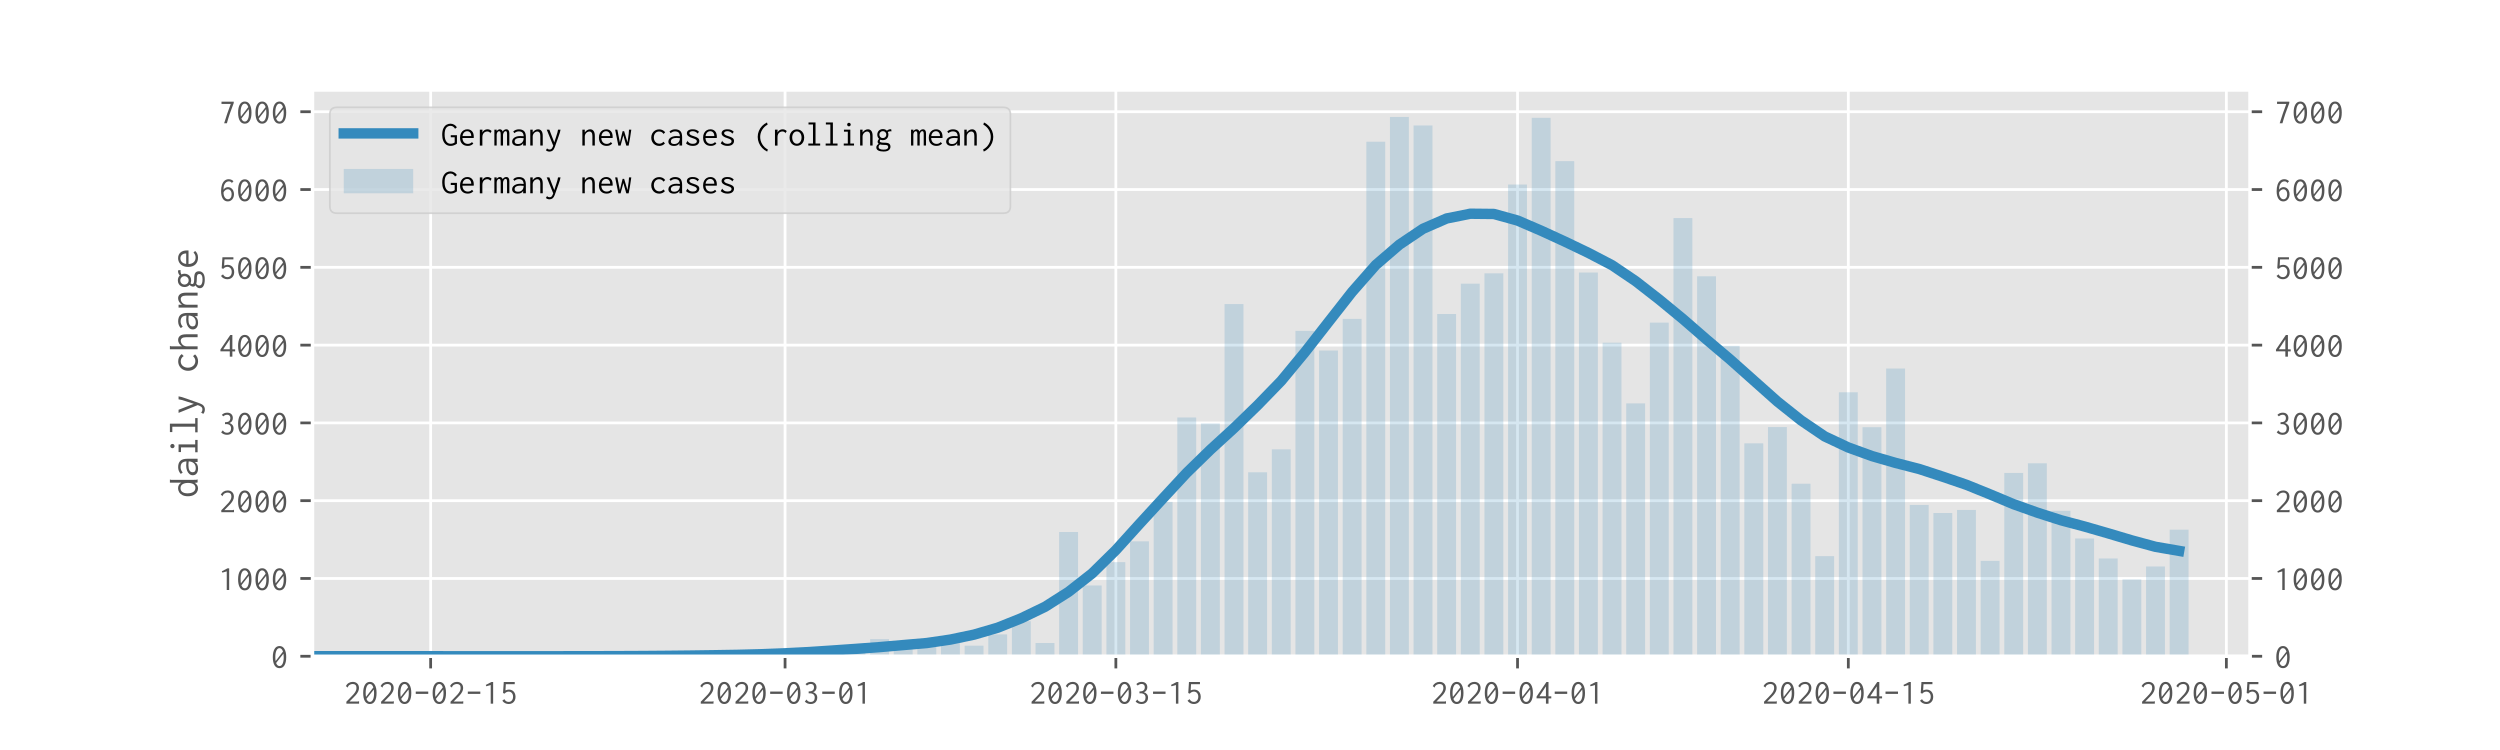 <?xml version="1.0" encoding="utf-8" standalone="no"?>
<!DOCTYPE svg PUBLIC "-//W3C//DTD SVG 1.1//EN"
  "http://www.w3.org/Graphics/SVG/1.1/DTD/svg11.dtd">
<!-- Created with matplotlib (https://matplotlib.org/) -->
<svg height="216pt" version="1.1" viewBox="0 0 720 216" width="720pt" xmlns="http://www.w3.org/2000/svg" xmlns:xlink="http://www.w3.org/1999/xlink">
 <defs>
  <style type="text/css">
*{stroke-linecap:butt;stroke-linejoin:round;}
  </style>
 </defs>
 <g id="figure_1">
  <g id="patch_1">
   <path d="M 0 216 
L 720 216 
L 720 0 
L 0 0 
z
" style="fill:#ffffff;"/>
  </g>
  <g id="axes_1">
   <g id="patch_2">
    <path d="M 90 189 
L 648 189 
L 648 25.92 
L 90 25.92 
z
" style="fill:#e5e5e5;"/>
   </g>
   <g id="matplotlib.axis_1">
    <g id="xtick_1">
     <g id="line2d_1">
      <path clip-path="url(#pfcb73220b8)" d="M 124.024 189 
L 124.024 25.92 
" style="fill:none;stroke:#ffffff;stroke-linecap:square;stroke-width:0.8;"/>
     </g>
     <g id="line2d_2">
      <defs>
       <path d="M 0 0 
L 0 3.5 
" id="m7f4a4b011f" style="stroke:#555555;stroke-width:0.8;"/>
      </defs>
      <g>
       <use style="fill:#555555;stroke:#555555;stroke-width:0.8;" x="124.024" xlink:href="#m7f4a4b011f" y="189"/>
      </g>
     </g>
     <g id="text_1">
      <!-- 2020-02-15 -->
      <defs>
       <path d="M 7.297 5.594 
L 15.406 13.797 
Q 23.5 21.906 27.547 26.5 
Q 31.594 31.094 34 35.641 
Q 36.406 40.203 36.406 45.094 
Q 36.406 51.203 33.5 53.891 
Q 30.594 56.594 25.797 56.594 
Q 21.5 56.594 17.844 54.688 
Q 14.203 52.797 13 50.5 
Q 12.406 49.406 11.797 48.25 
Q 11.203 47.094 11.203 46.906 
Q 11.203 46.797 11.297 46.797 
Q 11.406 46.797 11.703 46.938 
Q 12 47.094 12.094 46.703 
L 11.797 46.094 
L 10.906 46.594 
L 5.797 50.594 
Q 8.797 56.406 14 59.547 
Q 19.203 62.703 25.703 62.703 
Q 33.703 62.703 38.641 57.891 
Q 43.594 53.094 43.594 44.906 
Q 43.594 39.5 41 34.391 
Q 38.406 29.297 34.344 24.688 
Q 30.297 20.094 23.094 13 
L 16.297 6.094 
L 39.5 6.094 
Q 41.094 6.094 41.844 6.297 
Q 42.594 6.5 43.203 7.094 
L 43.906 7.094 
L 43.906 0 
L 7.297 0 
z
" id="Inconsolata-Regular-50"/>
       <path d="M 25 62.703 
Q 34.203 62.703 39.25 54.203 
Q 44.297 45.703 44.297 30.797 
Q 44.297 15.5 39.297 7.203 
Q 34.297 -1.094 25 -1.094 
Q 15.703 -1.094 10.703 7.203 
Q 5.703 15.5 5.703 30.797 
Q 5.703 45.703 10.75 54.203 
Q 15.797 62.703 25 62.703 
z
M 25 56.594 
Q 19.297 56.594 16.094 49.641 
Q 12.906 42.703 12.906 30.797 
Q 12.906 24.297 13.797 19.297 
L 35 46.703 
Q 33.5 51.5 30.953 54.047 
Q 28.406 56.594 25 56.594 
z
M 25 5 
Q 30.703 5 33.891 11.703 
Q 37.094 18.406 37.094 30.797 
Q 37.094 36.594 36.406 40.797 
L 15.203 13.797 
Q 18.406 5 25 5 
z
" id="Inconsolata-Regular-48"/>
       <path d="M 7.094 28.094 
L 7.094 34.797 
L 43.094 34.797 
L 43.094 28.094 
z
" id="Inconsolata-Regular-45"/>
       <path d="M 23 0 
L 23 53.703 
L 10.406 50 
L 8.797 53.906 
L 25.094 62.406 
L 30 62.406 
L 30 0 
z
" id="Inconsolata-Regular-49"/>
       <path d="M 25.703 40.5 
Q 31.094 40.5 35.344 37.953 
Q 39.594 35.406 42.047 30.656 
Q 44.5 25.906 44.5 19.594 
Q 44.5 13.297 41.953 8.594 
Q 39.406 3.906 34.953 1.406 
Q 30.5 -1.094 24.906 -1.094 
Q 19.203 -1.094 14.344 1.406 
Q 9.5 3.906 6.406 8.5 
L 12 12.703 
L 12.094 12.797 
Q 12.203 12.797 12.203 12.75 
Q 12.203 12.703 12.203 12.703 
Q 14.797 8.703 17.688 6.844 
Q 20.594 5 25.297 5 
Q 28.5 5 31.297 6.844 
Q 34.094 8.703 35.75 12.047 
Q 37.406 15.406 37.406 19.906 
Q 37.406 26.703 33.75 30.703 
Q 30.094 34.703 24.594 34.703 
Q 21.406 34.703 18.297 33.141 
Q 15.203 31.594 12.906 28.797 
L 8.5 30.594 
L 10.594 62.297 
L 42.203 62.297 
L 42.203 56 
L 16.5 56 
L 15.5 38.094 
Q 20.406 40.5 25.703 40.5 
z
M 12.094 12.797 
Q 11.594 13.594 12.297 12.906 
L 12.094 12.797 
z
M 13.203 12.797 
Q 13.203 12.203 12.297 12.906 
L 12.797 13.297 
L 13.203 12.797 
z
" id="Inconsolata-Regular-53"/>
      </defs>
      <g style="fill:#555555;" transform="translate(99.024 202.65)scale(0.1 -0.1)">
       <use xlink:href="#Inconsolata-Regular-50"/>
       <use x="50" xlink:href="#Inconsolata-Regular-48"/>
       <use x="100" xlink:href="#Inconsolata-Regular-50"/>
       <use x="150" xlink:href="#Inconsolata-Regular-48"/>
       <use x="200" xlink:href="#Inconsolata-Regular-45"/>
       <use x="250" xlink:href="#Inconsolata-Regular-48"/>
       <use x="300" xlink:href="#Inconsolata-Regular-50"/>
       <use x="350" xlink:href="#Inconsolata-Regular-45"/>
       <use x="400" xlink:href="#Inconsolata-Regular-49"/>
       <use x="450" xlink:href="#Inconsolata-Regular-53"/>
      </g>
     </g>
    </g>
    <g id="xtick_2">
     <g id="line2d_3">
      <path clip-path="url(#pfcb73220b8)" d="M 226.098 189 
L 226.098 25.92 
" style="fill:none;stroke:#ffffff;stroke-linecap:square;stroke-width:0.8;"/>
     </g>
     <g id="line2d_4">
      <g>
       <use style="fill:#555555;stroke:#555555;stroke-width:0.8;" x="226.098" xlink:href="#m7f4a4b011f" y="189"/>
      </g>
     </g>
     <g id="text_2">
      <!-- 2020-03-01 -->
      <defs>
       <path d="M 30.797 33 
Q 36.297 31.203 39.5 27.203 
Q 42.703 23.203 42.703 17.094 
Q 42.703 12.094 40.5 7.938 
Q 38.297 3.797 34.094 1.344 
Q 29.906 -1.094 24 -1.094 
Q 19 -1.094 14.547 0.703 
Q 10.094 2.5 6.906 6 
L 11.5 11.5 
L 11.594 11.594 
L 11.703 11.5 
Q 14.203 8.297 16.844 6.594 
Q 19.5 4.906 23.703 4.906 
Q 29.5 4.906 32.5 8.297 
Q 35.5 11.703 35.5 17.406 
Q 35.5 23.594 31.75 26.688 
Q 28 29.797 21.203 29.797 
Q 20.203 29.797 18 29.594 
L 18 35.203 
Q 26.906 35.203 30.156 38.5 
Q 33.406 41.797 33.406 47.5 
Q 33.406 51.703 30.953 54.203 
Q 28.5 56.703 24.5 56.703 
Q 18 56.703 13.094 52.094 
L 8.906 56.297 
Q 15 62.703 24.406 62.703 
Q 31.906 62.703 36.25 58.453 
Q 40.594 54.203 40.594 47.203 
Q 40.594 42.094 38.094 38.297 
Q 35.594 34.5 30.797 33 
z
M 12.703 11.797 
Q 12.703 11.5 12.391 11.547 
Q 12.094 11.594 11.797 11.797 
L 12.203 12.297 
L 12.703 11.797 
z
M 11.594 11.594 
Q 11.203 12.297 11.453 12.094 
Q 11.703 11.906 11.797 11.797 
L 11.594 11.594 
z
" id="Inconsolata-Regular-51"/>
      </defs>
      <g style="fill:#555555;" transform="translate(201.098 202.65)scale(0.1 -0.1)">
       <use xlink:href="#Inconsolata-Regular-50"/>
       <use x="50" xlink:href="#Inconsolata-Regular-48"/>
       <use x="100" xlink:href="#Inconsolata-Regular-50"/>
       <use x="150" xlink:href="#Inconsolata-Regular-48"/>
       <use x="200" xlink:href="#Inconsolata-Regular-45"/>
       <use x="250" xlink:href="#Inconsolata-Regular-48"/>
       <use x="300" xlink:href="#Inconsolata-Regular-51"/>
       <use x="350" xlink:href="#Inconsolata-Regular-45"/>
       <use x="400" xlink:href="#Inconsolata-Regular-48"/>
       <use x="450" xlink:href="#Inconsolata-Regular-49"/>
      </g>
     </g>
    </g>
    <g id="xtick_3">
     <g id="line2d_5">
      <path clip-path="url(#pfcb73220b8)" d="M 321.366 189 
L 321.366 25.92 
" style="fill:none;stroke:#ffffff;stroke-linecap:square;stroke-width:0.8;"/>
     </g>
     <g id="line2d_6">
      <g>
       <use style="fill:#555555;stroke:#555555;stroke-width:0.8;" x="321.366" xlink:href="#m7f4a4b011f" y="189"/>
      </g>
     </g>
     <g id="text_3">
      <!-- 2020-03-15 -->
      <g style="fill:#555555;" transform="translate(296.366 202.65)scale(0.1 -0.1)">
       <use xlink:href="#Inconsolata-Regular-50"/>
       <use x="50" xlink:href="#Inconsolata-Regular-48"/>
       <use x="100" xlink:href="#Inconsolata-Regular-50"/>
       <use x="150" xlink:href="#Inconsolata-Regular-48"/>
       <use x="200" xlink:href="#Inconsolata-Regular-45"/>
       <use x="250" xlink:href="#Inconsolata-Regular-48"/>
       <use x="300" xlink:href="#Inconsolata-Regular-51"/>
       <use x="350" xlink:href="#Inconsolata-Regular-45"/>
       <use x="400" xlink:href="#Inconsolata-Regular-49"/>
       <use x="450" xlink:href="#Inconsolata-Regular-53"/>
      </g>
     </g>
    </g>
    <g id="xtick_4">
     <g id="line2d_7">
      <path clip-path="url(#pfcb73220b8)" d="M 437.049 189 
L 437.049 25.92 
" style="fill:none;stroke:#ffffff;stroke-linecap:square;stroke-width:0.8;"/>
     </g>
     <g id="line2d_8">
      <g>
       <use style="fill:#555555;stroke:#555555;stroke-width:0.8;" x="437.049" xlink:href="#m7f4a4b011f" y="189"/>
      </g>
     </g>
     <g id="text_4">
      <!-- 2020-04-01 -->
      <defs>
       <path d="M 31.797 0 
L 31.797 15.297 
L 4.797 15.297 
L 4.797 20.406 
L 33.297 62.406 
L 39.203 62.406 
L 39.203 21.094 
L 47.203 21.094 
L 47.203 15.203 
L 39.203 15.203 
L 39.203 0 
z
M 12.906 21.203 
L 31.797 21.203 
L 31.797 49.797 
z
" id="Inconsolata-Regular-52"/>
      </defs>
      <g style="fill:#555555;" transform="translate(412.049 202.65)scale(0.1 -0.1)">
       <use xlink:href="#Inconsolata-Regular-50"/>
       <use x="50" xlink:href="#Inconsolata-Regular-48"/>
       <use x="100" xlink:href="#Inconsolata-Regular-50"/>
       <use x="150" xlink:href="#Inconsolata-Regular-48"/>
       <use x="200" xlink:href="#Inconsolata-Regular-45"/>
       <use x="250" xlink:href="#Inconsolata-Regular-48"/>
       <use x="300" xlink:href="#Inconsolata-Regular-52"/>
       <use x="350" xlink:href="#Inconsolata-Regular-45"/>
       <use x="400" xlink:href="#Inconsolata-Regular-48"/>
       <use x="450" xlink:href="#Inconsolata-Regular-49"/>
      </g>
     </g>
    </g>
    <g id="xtick_5">
     <g id="line2d_9">
      <path clip-path="url(#pfcb73220b8)" d="M 532.317 189 
L 532.317 25.92 
" style="fill:none;stroke:#ffffff;stroke-linecap:square;stroke-width:0.8;"/>
     </g>
     <g id="line2d_10">
      <g>
       <use style="fill:#555555;stroke:#555555;stroke-width:0.8;" x="532.317" xlink:href="#m7f4a4b011f" y="189"/>
      </g>
     </g>
     <g id="text_5">
      <!-- 2020-04-15 -->
      <g style="fill:#555555;" transform="translate(507.317 202.65)scale(0.1 -0.1)">
       <use xlink:href="#Inconsolata-Regular-50"/>
       <use x="50" xlink:href="#Inconsolata-Regular-48"/>
       <use x="100" xlink:href="#Inconsolata-Regular-50"/>
       <use x="150" xlink:href="#Inconsolata-Regular-48"/>
       <use x="200" xlink:href="#Inconsolata-Regular-45"/>
       <use x="250" xlink:href="#Inconsolata-Regular-48"/>
       <use x="300" xlink:href="#Inconsolata-Regular-52"/>
       <use x="350" xlink:href="#Inconsolata-Regular-45"/>
       <use x="400" xlink:href="#Inconsolata-Regular-49"/>
       <use x="450" xlink:href="#Inconsolata-Regular-53"/>
      </g>
     </g>
    </g>
    <g id="xtick_6">
     <g id="line2d_11">
      <path clip-path="url(#pfcb73220b8)" d="M 641.195 189 
L 641.195 25.92 
" style="fill:none;stroke:#ffffff;stroke-linecap:square;stroke-width:0.8;"/>
     </g>
     <g id="line2d_12">
      <g>
       <use style="fill:#555555;stroke:#555555;stroke-width:0.8;" x="641.195" xlink:href="#m7f4a4b011f" y="189"/>
      </g>
     </g>
     <g id="text_6">
      <!-- 2020-05-01 -->
      <g style="fill:#555555;" transform="translate(616.195 202.65)scale(0.1 -0.1)">
       <use xlink:href="#Inconsolata-Regular-50"/>
       <use x="50" xlink:href="#Inconsolata-Regular-48"/>
       <use x="100" xlink:href="#Inconsolata-Regular-50"/>
       <use x="150" xlink:href="#Inconsolata-Regular-48"/>
       <use x="200" xlink:href="#Inconsolata-Regular-45"/>
       <use x="250" xlink:href="#Inconsolata-Regular-48"/>
       <use x="300" xlink:href="#Inconsolata-Regular-53"/>
       <use x="350" xlink:href="#Inconsolata-Regular-45"/>
       <use x="400" xlink:href="#Inconsolata-Regular-48"/>
       <use x="450" xlink:href="#Inconsolata-Regular-49"/>
      </g>
     </g>
    </g>
   </g>
   <g id="matplotlib.axis_2">
    <g id="ytick_1">
     <g id="line2d_13">
      <path clip-path="url(#pfcb73220b8)" d="M 90 189 
L 648 189 
" style="fill:none;stroke:#ffffff;stroke-linecap:square;stroke-width:0.8;"/>
     </g>
     <g id="line2d_14">
      <defs>
       <path d="M 0 0 
L -3.5 0 
" id="m91262a4dfb" style="stroke:#555555;stroke-width:0.8;"/>
      </defs>
      <g>
       <use style="fill:#555555;stroke:#555555;stroke-width:0.8;" x="90" xlink:href="#m91262a4dfb" y="189"/>
      </g>
     </g>
     <g id="line2d_15">
      <defs>
       <path d="M 0 0 
L 3.5 0 
" id="mba1a8c948d" style="stroke:#555555;stroke-width:0.8;"/>
      </defs>
      <g>
       <use style="fill:#555555;stroke:#555555;stroke-width:0.8;" x="648" xlink:href="#mba1a8c948d" y="189"/>
      </g>
     </g>
     <g id="text_7">
      <!-- 0 -->
      <g style="fill:#555555;" transform="translate(78 192.325)scale(0.1 -0.1)">
       <use xlink:href="#Inconsolata-Regular-48"/>
      </g>
     </g>
     <g id="text_8">
      <!-- 0 -->
      <g style="fill:#555555;" transform="translate(655 192.325)scale(0.1 -0.1)">
       <use xlink:href="#Inconsolata-Regular-48"/>
      </g>
     </g>
    </g>
    <g id="ytick_2">
     <g id="line2d_16">
      <path clip-path="url(#pfcb73220b8)" d="M 90 166.598 
L 648 166.598 
" style="fill:none;stroke:#ffffff;stroke-linecap:square;stroke-width:0.8;"/>
     </g>
     <g id="line2d_17">
      <g>
       <use style="fill:#555555;stroke:#555555;stroke-width:0.8;" x="90" xlink:href="#m91262a4dfb" y="166.598"/>
      </g>
     </g>
     <g id="line2d_18">
      <g>
       <use style="fill:#555555;stroke:#555555;stroke-width:0.8;" x="648" xlink:href="#mba1a8c948d" y="166.598"/>
      </g>
     </g>
     <g id="text_9">
      <!-- 1000 -->
      <g style="fill:#555555;" transform="translate(63 169.923)scale(0.1 -0.1)">
       <use xlink:href="#Inconsolata-Regular-49"/>
       <use x="50" xlink:href="#Inconsolata-Regular-48"/>
       <use x="100" xlink:href="#Inconsolata-Regular-48"/>
       <use x="150" xlink:href="#Inconsolata-Regular-48"/>
      </g>
     </g>
     <g id="text_10">
      <!-- 1000 -->
      <g style="fill:#555555;" transform="translate(655 169.923)scale(0.1 -0.1)">
       <use xlink:href="#Inconsolata-Regular-49"/>
       <use x="50" xlink:href="#Inconsolata-Regular-48"/>
       <use x="100" xlink:href="#Inconsolata-Regular-48"/>
       <use x="150" xlink:href="#Inconsolata-Regular-48"/>
      </g>
     </g>
    </g>
    <g id="ytick_3">
     <g id="line2d_19">
      <path clip-path="url(#pfcb73220b8)" d="M 90 144.196 
L 648 144.196 
" style="fill:none;stroke:#ffffff;stroke-linecap:square;stroke-width:0.8;"/>
     </g>
     <g id="line2d_20">
      <g>
       <use style="fill:#555555;stroke:#555555;stroke-width:0.8;" x="90" xlink:href="#m91262a4dfb" y="144.196"/>
      </g>
     </g>
     <g id="line2d_21">
      <g>
       <use style="fill:#555555;stroke:#555555;stroke-width:0.8;" x="648" xlink:href="#mba1a8c948d" y="144.196"/>
      </g>
     </g>
     <g id="text_11">
      <!-- 2000 -->
      <g style="fill:#555555;" transform="translate(63 147.521)scale(0.1 -0.1)">
       <use xlink:href="#Inconsolata-Regular-50"/>
       <use x="50" xlink:href="#Inconsolata-Regular-48"/>
       <use x="100" xlink:href="#Inconsolata-Regular-48"/>
       <use x="150" xlink:href="#Inconsolata-Regular-48"/>
      </g>
     </g>
     <g id="text_12">
      <!-- 2000 -->
      <g style="fill:#555555;" transform="translate(655 147.521)scale(0.1 -0.1)">
       <use xlink:href="#Inconsolata-Regular-50"/>
       <use x="50" xlink:href="#Inconsolata-Regular-48"/>
       <use x="100" xlink:href="#Inconsolata-Regular-48"/>
       <use x="150" xlink:href="#Inconsolata-Regular-48"/>
      </g>
     </g>
    </g>
    <g id="ytick_4">
     <g id="line2d_22">
      <path clip-path="url(#pfcb73220b8)" d="M 90 121.793 
L 648 121.793 
" style="fill:none;stroke:#ffffff;stroke-linecap:square;stroke-width:0.8;"/>
     </g>
     <g id="line2d_23">
      <g>
       <use style="fill:#555555;stroke:#555555;stroke-width:0.8;" x="90" xlink:href="#m91262a4dfb" y="121.793"/>
      </g>
     </g>
     <g id="line2d_24">
      <g>
       <use style="fill:#555555;stroke:#555555;stroke-width:0.8;" x="648" xlink:href="#mba1a8c948d" y="121.793"/>
      </g>
     </g>
     <g id="text_13">
      <!-- 3000 -->
      <g style="fill:#555555;" transform="translate(63 125.118)scale(0.1 -0.1)">
       <use xlink:href="#Inconsolata-Regular-51"/>
       <use x="50" xlink:href="#Inconsolata-Regular-48"/>
       <use x="100" xlink:href="#Inconsolata-Regular-48"/>
       <use x="150" xlink:href="#Inconsolata-Regular-48"/>
      </g>
     </g>
     <g id="text_14">
      <!-- 3000 -->
      <g style="fill:#555555;" transform="translate(655 125.118)scale(0.1 -0.1)">
       <use xlink:href="#Inconsolata-Regular-51"/>
       <use x="50" xlink:href="#Inconsolata-Regular-48"/>
       <use x="100" xlink:href="#Inconsolata-Regular-48"/>
       <use x="150" xlink:href="#Inconsolata-Regular-48"/>
      </g>
     </g>
    </g>
    <g id="ytick_5">
     <g id="line2d_25">
      <path clip-path="url(#pfcb73220b8)" d="M 90 99.391 
L 648 99.391 
" style="fill:none;stroke:#ffffff;stroke-linecap:square;stroke-width:0.8;"/>
     </g>
     <g id="line2d_26">
      <g>
       <use style="fill:#555555;stroke:#555555;stroke-width:0.8;" x="90" xlink:href="#m91262a4dfb" y="99.391"/>
      </g>
     </g>
     <g id="line2d_27">
      <g>
       <use style="fill:#555555;stroke:#555555;stroke-width:0.8;" x="648" xlink:href="#mba1a8c948d" y="99.391"/>
      </g>
     </g>
     <g id="text_15">
      <!-- 4000 -->
      <g style="fill:#555555;" transform="translate(63 102.716)scale(0.1 -0.1)">
       <use xlink:href="#Inconsolata-Regular-52"/>
       <use x="50" xlink:href="#Inconsolata-Regular-48"/>
       <use x="100" xlink:href="#Inconsolata-Regular-48"/>
       <use x="150" xlink:href="#Inconsolata-Regular-48"/>
      </g>
     </g>
     <g id="text_16">
      <!-- 4000 -->
      <g style="fill:#555555;" transform="translate(655 102.716)scale(0.1 -0.1)">
       <use xlink:href="#Inconsolata-Regular-52"/>
       <use x="50" xlink:href="#Inconsolata-Regular-48"/>
       <use x="100" xlink:href="#Inconsolata-Regular-48"/>
       <use x="150" xlink:href="#Inconsolata-Regular-48"/>
      </g>
     </g>
    </g>
    <g id="ytick_6">
     <g id="line2d_28">
      <path clip-path="url(#pfcb73220b8)" d="M 90 76.989 
L 648 76.989 
" style="fill:none;stroke:#ffffff;stroke-linecap:square;stroke-width:0.8;"/>
     </g>
     <g id="line2d_29">
      <g>
       <use style="fill:#555555;stroke:#555555;stroke-width:0.8;" x="90" xlink:href="#m91262a4dfb" y="76.989"/>
      </g>
     </g>
     <g id="line2d_30">
      <g>
       <use style="fill:#555555;stroke:#555555;stroke-width:0.8;" x="648" xlink:href="#mba1a8c948d" y="76.989"/>
      </g>
     </g>
     <g id="text_17">
      <!-- 5000 -->
      <g style="fill:#555555;" transform="translate(63 80.314)scale(0.1 -0.1)">
       <use xlink:href="#Inconsolata-Regular-53"/>
       <use x="50" xlink:href="#Inconsolata-Regular-48"/>
       <use x="100" xlink:href="#Inconsolata-Regular-48"/>
       <use x="150" xlink:href="#Inconsolata-Regular-48"/>
      </g>
     </g>
     <g id="text_18">
      <!-- 5000 -->
      <g style="fill:#555555;" transform="translate(655 80.314)scale(0.1 -0.1)">
       <use xlink:href="#Inconsolata-Regular-53"/>
       <use x="50" xlink:href="#Inconsolata-Regular-48"/>
       <use x="100" xlink:href="#Inconsolata-Regular-48"/>
       <use x="150" xlink:href="#Inconsolata-Regular-48"/>
      </g>
     </g>
    </g>
    <g id="ytick_7">
     <g id="line2d_31">
      <path clip-path="url(#pfcb73220b8)" d="M 90 54.587 
L 648 54.587 
" style="fill:none;stroke:#ffffff;stroke-linecap:square;stroke-width:0.8;"/>
     </g>
     <g id="line2d_32">
      <g>
       <use style="fill:#555555;stroke:#555555;stroke-width:0.8;" x="90" xlink:href="#m91262a4dfb" y="54.587"/>
      </g>
     </g>
     <g id="line2d_33">
      <g>
       <use style="fill:#555555;stroke:#555555;stroke-width:0.8;" x="648" xlink:href="#mba1a8c948d" y="54.587"/>
      </g>
     </g>
     <g id="text_19">
      <!-- 6000 -->
      <defs>
       <path d="M 26.797 40.203 
Q 31.5 40.203 35.391 37.641 
Q 39.297 35.094 41.594 30.438 
Q 43.906 25.797 43.906 19.797 
Q 43.906 13.703 41.547 9 
Q 39.203 4.297 35.094 1.641 
Q 31 -1 26.094 -1 
Q 16.906 -1 11.797 6.844 
Q 6.703 14.703 6.703 28.406 
Q 6.703 39.406 9.391 47.203 
Q 12.094 55 17.047 59 
Q 22 63 28.703 63 
Q 36.5 63 42.406 57.297 
L 38 52.297 
L 37.906 52.203 
Q 35.797 54.797 33.844 55.797 
Q 31.906 56.797 28.906 56.797 
Q 25.594 56.797 22.188 54.75 
Q 18.797 52.703 16.25 47.344 
Q 13.703 42 13.594 32.703 
Q 15.703 36.203 19.25 38.203 
Q 22.797 40.203 26.797 40.203 
z
M 36.797 52 
Q 36.797 52.594 37.703 51.906 
L 37.297 51.5 
L 36.797 52 
z
M 37.906 52.203 
Q 38.5 51.406 38.141 51.656 
Q 37.797 51.906 37.703 51.906 
L 37.906 52.203 
z
M 26.406 5.203 
Q 30.906 5.203 34 9.047 
Q 37.094 12.906 37.094 19.703 
Q 37.094 24.406 35.5 27.656 
Q 33.906 30.906 31.406 32.5 
Q 28.906 34.094 26.203 34.094 
Q 22.703 34.094 19.391 31.75 
Q 16.094 29.406 14 25.703 
Q 13.797 24.094 13.797 23.094 
Q 13.797 18.703 15.344 14.594 
Q 16.906 10.5 19.797 7.844 
Q 22.703 5.203 26.406 5.203 
z
" id="Inconsolata-Regular-54"/>
      </defs>
      <g style="fill:#555555;" transform="translate(63 57.912)scale(0.1 -0.1)">
       <use xlink:href="#Inconsolata-Regular-54"/>
       <use x="50" xlink:href="#Inconsolata-Regular-48"/>
       <use x="100" xlink:href="#Inconsolata-Regular-48"/>
       <use x="150" xlink:href="#Inconsolata-Regular-48"/>
      </g>
     </g>
     <g id="text_20">
      <!-- 6000 -->
      <g style="fill:#555555;" transform="translate(655 57.912)scale(0.1 -0.1)">
       <use xlink:href="#Inconsolata-Regular-54"/>
       <use x="50" xlink:href="#Inconsolata-Regular-48"/>
       <use x="100" xlink:href="#Inconsolata-Regular-48"/>
       <use x="150" xlink:href="#Inconsolata-Regular-48"/>
      </g>
     </g>
    </g>
    <g id="ytick_8">
     <g id="line2d_34">
      <path clip-path="url(#pfcb73220b8)" d="M 90 32.185 
L 648 32.185 
" style="fill:none;stroke:#ffffff;stroke-linecap:square;stroke-width:0.8;"/>
     </g>
     <g id="line2d_35">
      <g>
       <use style="fill:#555555;stroke:#555555;stroke-width:0.8;" x="90" xlink:href="#m91262a4dfb" y="32.185"/>
      </g>
     </g>
     <g id="line2d_36">
      <g>
       <use style="fill:#555555;stroke:#555555;stroke-width:0.8;" x="648" xlink:href="#mba1a8c948d" y="32.185"/>
      </g>
     </g>
     <g id="text_21">
      <!-- 7000 -->
      <defs>
       <path d="M 15.5 0 
Q 24.203 28.5 34.5 55.703 
L 7.906 55.703 
L 7.906 62.297 
L 43.203 62.297 
L 43.203 58.406 
Q 30.906 27.406 23.406 0 
L 15.5 0 
z
" id="Inconsolata-Regular-55"/>
      </defs>
      <g style="fill:#555555;" transform="translate(63 35.51)scale(0.1 -0.1)">
       <use xlink:href="#Inconsolata-Regular-55"/>
       <use x="50" xlink:href="#Inconsolata-Regular-48"/>
       <use x="100" xlink:href="#Inconsolata-Regular-48"/>
       <use x="150" xlink:href="#Inconsolata-Regular-48"/>
      </g>
     </g>
     <g id="text_22">
      <!-- 7000 -->
      <g style="fill:#555555;" transform="translate(655 35.51)scale(0.1 -0.1)">
       <use xlink:href="#Inconsolata-Regular-55"/>
       <use x="50" xlink:href="#Inconsolata-Regular-48"/>
       <use x="100" xlink:href="#Inconsolata-Regular-48"/>
       <use x="150" xlink:href="#Inconsolata-Regular-48"/>
      </g>
     </g>
    </g>
    <g id="text_23">
     <!-- daily change -->
     <defs>
      <path d="M 23.406 -1 
Q 18.5 -1 14.203 1.75 
Q 9.906 4.5 7.203 10 
Q 4.5 15.5 4.5 23.297 
Q 4.5 31.203 7.297 36.5 
Q 10.094 41.797 14.5 44.344 
Q 18.906 46.906 23.797 46.906 
Q 28.406 46.906 31.844 44.797 
Q 35.297 42.703 37.094 39 
L 37.094 66.5 
L 44.703 66.5 
L 44.703 65.797 
Q 44.094 65.203 43.938 64.5 
Q 43.797 63.797 43.797 62.094 
L 43.906 7.094 
Q 43.906 4.703 44.047 3.141 
Q 44.203 1.594 44.906 0 
L 37.797 0 
Q 37.094 1.594 36.938 3.141 
Q 36.797 4.703 36.797 7.094 
Q 34.594 3.297 31.141 1.141 
Q 27.703 -1 23.406 -1 
z
M 24.5 5.297 
Q 30.703 5.297 33.594 10.188 
Q 36.5 15.094 36.5 23.094 
Q 36.5 31.203 33.344 36.094 
Q 30.203 41 23.906 41 
Q 17.906 41 14.703 36.547 
Q 11.5 32.094 11.5 24.406 
Q 11.5 15.594 14.844 10.438 
Q 18.203 5.297 24.5 5.297 
z
" id="Inconsolata-Regular-100"/>
      <path d="M 24.406 46.703 
Q 34.203 46.703 39.344 41.594 
Q 44.5 36.5 44.5 24.297 
L 44.5 0 
L 36.703 0 
L 36.703 7 
Q 32.5 -1.094 21.094 -1.094 
Q 13.5 -1.094 9.203 2.344 
Q 4.906 5.797 4.906 11.5 
Q 4.906 16.297 8 19.891 
Q 11.094 23.5 16.344 25.453 
Q 21.594 27.406 27.906 27.406 
Q 33.594 27.406 38.203 26.797 
Q 37.594 34.5 34.141 37.641 
Q 30.703 40.797 23.906 40.797 
Q 20.5 40.797 17.344 39.5 
Q 14.203 38.203 11.594 35.703 
L 8.094 40.297 
Q 14.5 46.703 24.406 46.703 
z
M 21.797 4.406 
Q 29.203 4.406 33.5 8.75 
Q 37.797 13.094 38.203 21.297 
Q 33.703 22 28.5 22 
Q 20.906 22 16.5 19.5 
Q 12.094 17 12.094 11.906 
Q 12.094 4.406 21.797 4.406 
z
" id="Inconsolata-Regular-97"/>
      <path d="M 10 0 
L 10 5.797 
L 21.703 5.797 
L 21.703 39.906 
L 10.594 39.906 
L 10.594 45.703 
L 28.906 45.703 
L 28.906 5.797 
L 39.594 5.797 
L 39.594 0 
z
M 24.906 55.297 
Q 22.797 55.297 21.297 56.797 
Q 19.797 58.297 19.797 60.406 
Q 19.797 62.594 21.25 64.094 
Q 22.703 65.594 24.906 65.594 
Q 27 65.594 28.547 64.047 
Q 30.094 62.5 30.094 60.406 
Q 30.094 58.297 28.547 56.797 
Q 27 55.297 24.906 55.297 
z
" id="Inconsolata-Regular-105"/>
      <path d="M 7.906 0 
L 7.906 5.797 
L 21.406 5.797 
L 21.406 60.703 
L 8.5 60.703 
L 8.5 66.5 
L 28.703 66.5 
L 28.703 5.797 
L 42.094 5.797 
L 42.094 0 
z
" id="Inconsolata-Regular-108"/>
      <path d="M 44.297 45.703 
Q 43.703 41.594 42.453 37.594 
Q 41.203 33.594 38.906 27 
L 27.5 -5.203 
Q 25.203 -11.594 21.5 -14.5 
Q 17.797 -17.406 12.703 -17.406 
Q 6.297 -17.406 2.203 -13.5 
L 5.297 -8.594 
L 5.406 -8.5 
L 5.5 -8.594 
Q 7.094 -10.094 8.891 -10.797 
Q 10.703 -11.5 13.094 -11.5 
Q 16.797 -11.5 19 -8.891 
Q 21.203 -6.297 23.297 -0.297 
L 4.594 45.703 
L 12.094 45.703 
L 26.297 9.094 
L 32.297 27.5 
Q 34.5 34.406 35.547 38.047 
Q 36.594 41.703 37.094 45.703 
z
M 6.5 -8.203 
Q 6.5 -8.406 6.297 -8.406 
L 5.5 -8.203 
L 5.906 -7.703 
L 6.5 -8.094 
z
M 5.406 -8.5 
Q 4.906 -8 5.156 -8.094 
Q 5.406 -8.203 5.5 -8.203 
L 5.406 -8.5 
z
" id="Inconsolata-Regular-121"/>
      <path id="Inconsolata-Regular-32"/>
      <path d="M 28.906 5.406 
Q 35.797 5.406 40.797 11 
L 45 6.094 
Q 38.297 -1.094 28.5 -1.094 
Q 21.906 -1.094 16.703 2 
Q 11.5 5.094 8.547 10.547 
Q 5.594 16 5.594 22.797 
Q 5.594 29.594 8.547 35 
Q 11.5 40.406 16.703 43.5 
Q 21.906 46.594 28.406 46.594 
Q 33.906 46.594 38.406 44.344 
Q 42.906 42.094 45.703 38.094 
L 41.203 33.703 
L 41.094 33.594 
Q 38.203 37.406 35.141 38.953 
Q 32.094 40.5 27.594 40.5 
Q 23.703 40.5 20.344 38.344 
Q 17 36.203 15 32.297 
Q 13 28.406 13 23.297 
Q 13 18.203 15.047 14.094 
Q 17.094 10 20.75 7.703 
Q 24.406 5.406 28.906 5.406 
z
M 40 33.5 
Q 40 34.094 40.906 33.406 
L 40.5 33 
L 40 33.5 
z
M 41.094 33.594 
Q 41.594 32.906 41.344 33.094 
Q 41.094 33.297 40.906 33.406 
L 41.094 33.594 
z
" id="Inconsolata-Regular-99"/>
      <path d="M 7.297 66.5 
L 15.203 66.5 
L 15.203 65.797 
Q 14.594 65.203 14.438 64.5 
Q 14.297 63.797 14.297 62.094 
L 14.297 37.594 
Q 17 41.797 21.047 44.297 
Q 25.094 46.797 29.297 46.797 
Q 35.797 46.797 39.5 42.188 
Q 43.203 37.594 43.203 27.703 
L 43.203 0 
L 36.203 0 
L 36.203 27.5 
Q 36.203 34.297 33.891 37.391 
Q 31.594 40.5 27.797 40.5 
Q 24.594 40.5 21.5 38.75 
Q 18.406 37 16.344 33.75 
Q 14.297 30.5 14.297 26.297 
L 14.297 0 
L 7.297 0 
z
" id="Inconsolata-Regular-104"/>
      <path d="M 7.203 45.703 
L 14.203 45.703 
L 14.203 37.594 
Q 16.906 41.797 21 44.297 
Q 25.094 46.797 29.703 46.797 
Q 35.797 46.797 39.438 42.141 
Q 43.094 37.5 43.094 27.703 
L 43.094 0 
L 36.094 0 
L 36.094 27.5 
Q 36.094 34.297 33.797 37.391 
Q 31.5 40.5 27.703 40.5 
Q 24.594 40.5 21.438 38.703 
Q 18.297 36.906 16.25 33.656 
Q 14.203 30.406 14.203 26.297 
L 14.203 0 
L 7.203 0 
z
" id="Inconsolata-Regular-110"/>
      <path d="M 47.5 41 
Q 46.594 41.094 44.906 41.094 
Q 40.094 41.094 36.906 39 
Q 38.594 35.594 38.594 31.5 
Q 38.594 27 36.641 23.344 
Q 34.703 19.703 31.047 17.594 
Q 27.406 15.5 22.594 15.5 
Q 18.797 15.5 15.5 16.906 
Q 13.703 14.703 13.703 12.703 
Q 13.703 10.297 16.75 9.25 
Q 19.797 8.203 27.703 8.203 
Q 37.406 8.203 40.953 5.25 
Q 44.5 2.297 44.5 -3.406 
Q 44.5 -9.297 39.703 -13.25 
Q 34.906 -17.203 24.703 -17.203 
Q 14.906 -17.203 9.344 -14.203 
Q 3.797 -11.203 3.797 -5.406 
Q 3.797 -1.797 5.797 0.797 
Q 7.797 3.406 10.906 4.906 
Q 7.594 7.094 7.594 11 
Q 7.594 15 11.703 19.406 
Q 9.203 21.594 7.891 24.688 
Q 6.594 27.797 6.594 31.5 
Q 6.594 35.906 8.547 39.547 
Q 10.5 43.203 14.141 45.297 
Q 17.797 47.406 22.594 47.406 
Q 29.906 47.406 34.297 42.703 
Q 36.703 44.906 39.25 45.953 
Q 41.797 47 44.906 47 
L 46.594 46.906 
L 47.5 41 
z
M 22.594 21.5 
Q 26.906 21.5 29.75 24.391 
Q 32.594 27.297 32.594 31.5 
Q 32.594 35.703 29.75 38.594 
Q 26.906 41.5 22.594 41.5 
Q 18.297 41.5 15.438 38.594 
Q 12.594 35.703 12.594 31.5 
Q 12.594 27.297 15.438 24.391 
Q 18.297 21.5 22.594 21.5 
z
M 37.906 -4.5 
Q 37.906 -2.094 37.047 -0.75 
Q 36.203 0.594 33.703 1.25 
Q 31.203 1.906 26.203 1.906 
Q 19 1.906 14.703 3.203 
Q 12.297 1.594 11.344 -0.094 
Q 10.406 -1.797 10.406 -4.594 
Q 10.406 -8 14.203 -9.891 
Q 18 -11.797 24.797 -11.797 
Q 31.406 -11.797 34.656 -9.844 
Q 37.906 -7.906 37.906 -4.5 
z
" id="Inconsolata-Regular-103"/>
      <path d="M 27.203 -1 
Q 17 -1 10.953 5.203 
Q 4.906 11.406 4.906 22.703 
Q 4.906 30.203 7.703 35.641 
Q 10.5 41.094 15.25 43.938 
Q 20 46.797 25.906 46.797 
Q 34.203 46.797 39.344 41.297 
Q 44.5 35.797 44.5 25.094 
Q 44.5 24 44.297 21.797 
L 11.797 21.797 
Q 12.203 13.406 16.5 9.094 
Q 20.797 4.797 27.406 4.797 
Q 34.594 4.797 39.203 9.906 
L 43.203 6 
Q 37.406 -1 27.203 -1 
z
M 37.203 27.406 
Q 37.203 33.797 33.953 37.547 
Q 30.703 41.297 25.406 41.297 
Q 20.406 41.297 16.703 37.797 
Q 13 34.297 12.094 27.406 
z
" id="Inconsolata-Regular-101"/>
     </defs>
     <g style="fill:#555555;" transform="translate(56.911 143.46)rotate(-90)scale(0.12 -0.12)">
      <use xlink:href="#Inconsolata-Regular-100"/>
      <use x="50" xlink:href="#Inconsolata-Regular-97"/>
      <use x="100" xlink:href="#Inconsolata-Regular-105"/>
      <use x="150" xlink:href="#Inconsolata-Regular-108"/>
      <use x="200" xlink:href="#Inconsolata-Regular-121"/>
      <use x="250" xlink:href="#Inconsolata-Regular-32"/>
      <use x="300" xlink:href="#Inconsolata-Regular-99"/>
      <use x="350" xlink:href="#Inconsolata-Regular-104"/>
      <use x="400" xlink:href="#Inconsolata-Regular-97"/>
      <use x="450" xlink:href="#Inconsolata-Regular-110"/>
      <use x="500" xlink:href="#Inconsolata-Regular-103"/>
      <use x="550" xlink:href="#Inconsolata-Regular-101"/>
     </g>
    </g>
   </g>
   <g id="patch_3">
    <path clip-path="url(#pfcb73220b8)" d="M -35.21 189 
L -29.766 189 
L -29.766 189 
L -35.21 189 
z
" style="fill:#348abd;opacity:0.2;"/>
   </g>
   <g id="patch_4">
    <path clip-path="url(#pfcb73220b8)" d="M -28.405 189 
L -22.961 189 
L -22.961 189 
L -28.405 189 
z
" style="fill:#348abd;opacity:0.2;"/>
   </g>
   <g id="patch_5">
    <path clip-path="url(#pfcb73220b8)" d="M -21.6 189 
L -16.156 189 
L -16.156 189 
L -21.6 189 
z
" style="fill:#348abd;opacity:0.2;"/>
   </g>
   <g id="patch_6">
    <path clip-path="url(#pfcb73220b8)" d="M -14.795 189 
L -9.351 189 
L -9.351 189 
L -14.795 189 
z
" style="fill:#348abd;opacity:0.2;"/>
   </g>
   <g id="patch_7">
    <path clip-path="url(#pfcb73220b8)" d="M -7.99 189 
L -2.546 189 
L -2.546 188.978 
L -7.99 188.978 
z
" style="fill:#348abd;opacity:0.2;"/>
   </g>
   <g id="patch_8">
    <path clip-path="url(#pfcb73220b8)" d="M -1.185 189 
L 4.259 189 
L 4.259 188.933 
L -1.185 188.933 
z
" style="fill:#348abd;opacity:0.2;"/>
   </g>
   <g id="patch_9">
    <path clip-path="url(#pfcb73220b8)" d="M 5.62 189 
L 11.063 189 
L 11.063 189 
L 5.62 189 
z
" style="fill:#348abd;opacity:0.2;"/>
   </g>
   <g id="patch_10">
    <path clip-path="url(#pfcb73220b8)" d="M 12.424 189 
L 17.868 189 
L 17.868 189 
L 12.424 189 
z
" style="fill:#348abd;opacity:0.2;"/>
   </g>
   <g id="patch_11">
    <path clip-path="url(#pfcb73220b8)" d="M 19.229 189 
L 24.673 189 
L 24.673 188.978 
L 19.229 188.978 
z
" style="fill:#348abd;opacity:0.2;"/>
   </g>
   <g id="patch_12">
    <path clip-path="url(#pfcb73220b8)" d="M 26.034 189 
L 31.478 189 
L 31.478 188.933 
L 26.034 188.933 
z
" style="fill:#348abd;opacity:0.2;"/>
   </g>
   <g id="patch_13">
    <path clip-path="url(#pfcb73220b8)" d="M 32.839 189 
L 38.283 189 
L 38.283 188.955 
L 32.839 188.955 
z
" style="fill:#348abd;opacity:0.2;"/>
   </g>
   <g id="patch_14">
    <path clip-path="url(#pfcb73220b8)" d="M 39.644 189 
L 45.088 189 
L 45.088 188.955 
L 39.644 188.955 
z
" style="fill:#348abd;opacity:0.2;"/>
   </g>
   <g id="patch_15">
    <path clip-path="url(#pfcb73220b8)" d="M 46.449 189 
L 51.893 189 
L 51.893 189 
L 46.449 189 
z
" style="fill:#348abd;opacity:0.2;"/>
   </g>
   <g id="patch_16">
    <path clip-path="url(#pfcb73220b8)" d="M 53.254 189 
L 58.698 189 
L 58.698 189 
L 53.254 189 
z
" style="fill:#348abd;opacity:0.2;"/>
   </g>
   <g id="patch_17">
    <path clip-path="url(#pfcb73220b8)" d="M 60.059 189 
L 65.502 189 
L 65.502 189 
L 60.059 189 
z
" style="fill:#348abd;opacity:0.2;"/>
   </g>
   <g id="patch_18">
    <path clip-path="url(#pfcb73220b8)" d="M 66.863 189 
L 72.307 189 
L 72.307 188.978 
L 66.863 188.978 
z
" style="fill:#348abd;opacity:0.2;"/>
   </g>
   <g id="patch_19">
    <path clip-path="url(#pfcb73220b8)" d="M 73.668 189 
L 79.112 189 
L 79.112 189 
L 73.668 189 
z
" style="fill:#348abd;opacity:0.2;"/>
   </g>
   <g id="patch_20">
    <path clip-path="url(#pfcb73220b8)" d="M 80.473 189 
L 85.917 189 
L 85.917 188.978 
L 80.473 188.978 
z
" style="fill:#348abd;opacity:0.2;"/>
   </g>
   <g id="patch_21">
    <path clip-path="url(#pfcb73220b8)" d="M 87.278 189 
L 92.722 189 
L 92.722 189 
L 87.278 189 
z
" style="fill:#348abd;opacity:0.2;"/>
   </g>
   <g id="patch_22">
    <path clip-path="url(#pfcb73220b8)" d="M 94.083 189 
L 99.527 189 
L 99.527 188.955 
L 94.083 188.955 
z
" style="fill:#348abd;opacity:0.2;"/>
   </g>
   <g id="patch_23">
    <path clip-path="url(#pfcb73220b8)" d="M 100.888 189 
L 106.332 189 
L 106.332 189 
L 100.888 189 
z
" style="fill:#348abd;opacity:0.2;"/>
   </g>
   <g id="patch_24">
    <path clip-path="url(#pfcb73220b8)" d="M 107.693 189 
L 113.137 189 
L 113.137 189 
L 107.693 189 
z
" style="fill:#348abd;opacity:0.2;"/>
   </g>
   <g id="patch_25">
    <path clip-path="url(#pfcb73220b8)" d="M 114.498 189 
L 119.941 189 
L 119.941 189 
L 114.498 189 
z
" style="fill:#348abd;opacity:0.2;"/>
   </g>
   <g id="patch_26">
    <path clip-path="url(#pfcb73220b8)" d="M 121.302 189 
L 126.746 189 
L 126.746 189 
L 121.302 189 
z
" style="fill:#348abd;opacity:0.2;"/>
   </g>
   <g id="patch_27">
    <path clip-path="url(#pfcb73220b8)" d="M 128.107 189 
L 133.551 189 
L 133.551 189 
L 128.107 189 
z
" style="fill:#348abd;opacity:0.2;"/>
   </g>
   <g id="patch_28">
    <path clip-path="url(#pfcb73220b8)" d="M 134.912 189 
L 140.356 189 
L 140.356 189 
L 134.912 189 
z
" style="fill:#348abd;opacity:0.2;"/>
   </g>
   <g id="patch_29">
    <path clip-path="url(#pfcb73220b8)" d="M 141.717 189 
L 147.161 189 
L 147.161 189 
L 141.717 189 
z
" style="fill:#348abd;opacity:0.2;"/>
   </g>
   <g id="patch_30">
    <path clip-path="url(#pfcb73220b8)" d="M 148.522 189 
L 153.966 189 
L 153.966 189 
L 148.522 189 
z
" style="fill:#348abd;opacity:0.2;"/>
   </g>
   <g id="patch_31">
    <path clip-path="url(#pfcb73220b8)" d="M 155.327 189 
L 160.771 189 
L 160.771 189 
L 155.327 189 
z
" style="fill:#348abd;opacity:0.2;"/>
   </g>
   <g id="patch_32">
    <path clip-path="url(#pfcb73220b8)" d="M 162.132 189 
L 167.576 189 
L 167.576 189 
L 162.132 189 
z
" style="fill:#348abd;opacity:0.2;"/>
   </g>
   <g id="patch_33">
    <path clip-path="url(#pfcb73220b8)" d="M 168.937 189 
L 174.38 189 
L 174.38 189 
L 168.937 189 
z
" style="fill:#348abd;opacity:0.2;"/>
   </g>
   <g id="patch_34">
    <path clip-path="url(#pfcb73220b8)" d="M 175.741 189 
L 181.185 189 
L 181.185 189 
L 175.741 189 
z
" style="fill:#348abd;opacity:0.2;"/>
   </g>
   <g id="patch_35">
    <path clip-path="url(#pfcb73220b8)" d="M 182.546 189 
L 187.99 189 
L 187.99 189 
L 182.546 189 
z
" style="fill:#348abd;opacity:0.2;"/>
   </g>
   <g id="patch_36">
    <path clip-path="url(#pfcb73220b8)" d="M 189.351 189 
L 194.795 189 
L 194.795 188.978 
L 189.351 188.978 
z
" style="fill:#348abd;opacity:0.2;"/>
   </g>
   <g id="patch_37">
    <path clip-path="url(#pfcb73220b8)" d="M 196.156 189 
L 201.6 189 
L 201.6 188.776 
L 196.156 188.776 
z
" style="fill:#348abd;opacity:0.2;"/>
   </g>
   <g id="patch_38">
    <path clip-path="url(#pfcb73220b8)" d="M 202.961 189 
L 208.405 189 
L 208.405 188.574 
L 202.961 188.574 
z
" style="fill:#348abd;opacity:0.2;"/>
   </g>
   <g id="patch_39">
    <path clip-path="url(#pfcb73220b8)" d="M 209.766 189 
L 215.21 189 
L 215.21 188.955 
L 209.766 188.955 
z
" style="fill:#348abd;opacity:0.2;"/>
   </g>
   <g id="patch_40">
    <path clip-path="url(#pfcb73220b8)" d="M 216.571 189 
L 222.015 189 
L 222.015 188.306 
L 216.571 188.306 
z
" style="fill:#348abd;opacity:0.2;"/>
   </g>
   <g id="patch_41">
    <path clip-path="url(#pfcb73220b8)" d="M 223.376 189 
L 228.82 189 
L 228.82 187.857 
L 223.376 187.857 
z
" style="fill:#348abd;opacity:0.2;"/>
   </g>
   <g id="patch_42">
    <path clip-path="url(#pfcb73220b8)" d="M 230.18 189 
L 235.624 189 
L 235.624 188.35 
L 230.18 188.35 
z
" style="fill:#348abd;opacity:0.2;"/>
   </g>
   <g id="patch_43">
    <path clip-path="url(#pfcb73220b8)" d="M 236.985 189 
L 242.429 189 
L 242.429 188.171 
L 236.985 188.171 
z
" style="fill:#348abd;opacity:0.2;"/>
   </g>
   <g id="patch_44">
    <path clip-path="url(#pfcb73220b8)" d="M 243.79 189 
L 249.234 189 
L 249.234 187.521 
L 243.79 187.521 
z
" style="fill:#348abd;opacity:0.2;"/>
   </g>
   <g id="patch_45">
    <path clip-path="url(#pfcb73220b8)" d="M 250.595 189 
L 256.039 189 
L 256.039 184.072 
L 250.595 184.072 
z
" style="fill:#348abd;opacity:0.2;"/>
   </g>
   <g id="patch_46">
    <path clip-path="url(#pfcb73220b8)" d="M 257.4 189 
L 262.844 189 
L 262.844 184.788 
L 257.4 184.788 
z
" style="fill:#348abd;opacity:0.2;"/>
   </g>
   <g id="patch_47">
    <path clip-path="url(#pfcb73220b8)" d="M 264.205 189 
L 269.649 189 
L 269.649 186.11 
L 264.205 186.11 
z
" style="fill:#348abd;opacity:0.2;"/>
   </g>
   <g id="patch_48">
    <path clip-path="url(#pfcb73220b8)" d="M 271.01 189 
L 276.454 189 
L 276.454 183.601 
L 271.01 183.601 
z
" style="fill:#348abd;opacity:0.2;"/>
   </g>
   <g id="patch_49">
    <path clip-path="url(#pfcb73220b8)" d="M 277.815 189 
L 283.259 189 
L 283.259 185.953 
L 277.815 185.953 
z
" style="fill:#348abd;opacity:0.2;"/>
   </g>
   <g id="patch_50">
    <path clip-path="url(#pfcb73220b8)" d="M 284.62 189 
L 290.063 189 
L 290.063 182.705 
L 284.62 182.705 
z
" style="fill:#348abd;opacity:0.2;"/>
   </g>
   <g id="patch_51">
    <path clip-path="url(#pfcb73220b8)" d="M 291.424 189 
L 296.868 189 
L 296.868 178.897 
L 291.424 178.897 
z
" style="fill:#348abd;opacity:0.2;"/>
   </g>
   <g id="patch_52">
    <path clip-path="url(#pfcb73220b8)" d="M 298.229 189 
L 303.673 189 
L 303.673 185.192 
L 298.229 185.192 
z
" style="fill:#348abd;opacity:0.2;"/>
   </g>
   <g id="patch_53">
    <path clip-path="url(#pfcb73220b8)" d="M 305.034 189 
L 310.478 189 
L 310.478 153.224 
L 305.034 153.224 
z
" style="fill:#348abd;opacity:0.2;"/>
   </g>
   <g id="patch_54">
    <path clip-path="url(#pfcb73220b8)" d="M 311.839 189 
L 317.283 189 
L 317.283 168.614 
L 311.839 168.614 
z
" style="fill:#348abd;opacity:0.2;"/>
   </g>
   <g id="patch_55">
    <path clip-path="url(#pfcb73220b8)" d="M 318.644 189 
L 324.088 189 
L 324.088 161.893 
L 318.644 161.893 
z
" style="fill:#348abd;opacity:0.2;"/>
   </g>
   <g id="patch_56">
    <path clip-path="url(#pfcb73220b8)" d="M 325.449 189 
L 330.893 189 
L 330.893 155.912 
L 325.449 155.912 
z
" style="fill:#348abd;opacity:0.2;"/>
   </g>
   <g id="patch_57">
    <path clip-path="url(#pfcb73220b8)" d="M 332.254 189 
L 337.698 189 
L 337.698 144.532 
L 332.254 144.532 
z
" style="fill:#348abd;opacity:0.2;"/>
   </g>
   <g id="patch_58">
    <path clip-path="url(#pfcb73220b8)" d="M 339.059 189 
L 344.502 189 
L 344.502 120.225 
L 339.059 120.225 
z
" style="fill:#348abd;opacity:0.2;"/>
   </g>
   <g id="patch_59">
    <path clip-path="url(#pfcb73220b8)" d="M 345.863 189 
L 351.307 189 
L 351.307 121.95 
L 345.863 121.95 
z
" style="fill:#348abd;opacity:0.2;"/>
   </g>
   <g id="patch_60">
    <path clip-path="url(#pfcb73220b8)" d="M 352.668 189 
L 358.112 189 
L 358.112 87.563 
L 352.668 87.563 
z
" style="fill:#348abd;opacity:0.2;"/>
   </g>
   <g id="patch_61">
    <path clip-path="url(#pfcb73220b8)" d="M 359.473 189 
L 364.917 189 
L 364.917 136.019 
L 359.473 136.019 
z
" style="fill:#348abd;opacity:0.2;"/>
   </g>
   <g id="patch_62">
    <path clip-path="url(#pfcb73220b8)" d="M 366.278 189 
L 371.722 189 
L 371.722 129.41 
L 366.278 129.41 
z
" style="fill:#348abd;opacity:0.2;"/>
   </g>
   <g id="patch_63">
    <path clip-path="url(#pfcb73220b8)" d="M 373.083 189 
L 378.527 189 
L 378.527 95.292 
L 373.083 95.292 
z
" style="fill:#348abd;opacity:0.2;"/>
   </g>
   <g id="patch_64">
    <path clip-path="url(#pfcb73220b8)" d="M 379.888 189 
L 385.332 189 
L 385.332 100.959 
L 379.888 100.959 
z
" style="fill:#348abd;opacity:0.2;"/>
   </g>
   <g id="patch_65">
    <path clip-path="url(#pfcb73220b8)" d="M 386.693 189 
L 392.137 189 
L 392.137 91.842 
L 386.693 91.842 
z
" style="fill:#348abd;opacity:0.2;"/>
   </g>
   <g id="patch_66">
    <path clip-path="url(#pfcb73220b8)" d="M 393.498 189 
L 398.941 189 
L 398.941 40.81 
L 393.498 40.81 
z
" style="fill:#348abd;opacity:0.2;"/>
   </g>
   <g id="patch_67">
    <path clip-path="url(#pfcb73220b8)" d="M 400.302 189 
L 405.746 189 
L 405.746 33.686 
L 400.302 33.686 
z
" style="fill:#348abd;opacity:0.2;"/>
   </g>
   <g id="patch_68">
    <path clip-path="url(#pfcb73220b8)" d="M 407.107 189 
L 412.551 189 
L 412.551 36.128 
L 407.107 36.128 
z
" style="fill:#348abd;opacity:0.2;"/>
   </g>
   <g id="patch_69">
    <path clip-path="url(#pfcb73220b8)" d="M 413.912 189 
L 419.356 189 
L 419.356 90.43 
L 413.912 90.43 
z
" style="fill:#348abd;opacity:0.2;"/>
   </g>
   <g id="patch_70">
    <path clip-path="url(#pfcb73220b8)" d="M 420.717 189 
L 426.161 189 
L 426.161 81.694 
L 420.717 81.694 
z
" style="fill:#348abd;opacity:0.2;"/>
   </g>
   <g id="patch_71">
    <path clip-path="url(#pfcb73220b8)" d="M 427.522 189 
L 432.966 189 
L 432.966 78.714 
L 427.522 78.714 
z
" style="fill:#348abd;opacity:0.2;"/>
   </g>
   <g id="patch_72">
    <path clip-path="url(#pfcb73220b8)" d="M 434.327 189 
L 439.771 189 
L 439.771 53.153 
L 434.327 53.153 
z
" style="fill:#348abd;opacity:0.2;"/>
   </g>
   <g id="patch_73">
    <path clip-path="url(#pfcb73220b8)" d="M 441.132 189 
L 446.576 189 
L 446.576 33.932 
L 441.132 33.932 
z
" style="fill:#348abd;opacity:0.2;"/>
   </g>
   <g id="patch_74">
    <path clip-path="url(#pfcb73220b8)" d="M 447.937 189 
L 453.38 189 
L 453.38 46.41 
L 447.937 46.41 
z
" style="fill:#348abd;opacity:0.2;"/>
   </g>
   <g id="patch_75">
    <path clip-path="url(#pfcb73220b8)" d="M 454.741 189 
L 460.185 189 
L 460.185 78.49 
L 454.741 78.49 
z
" style="fill:#348abd;opacity:0.2;"/>
   </g>
   <g id="patch_76">
    <path clip-path="url(#pfcb73220b8)" d="M 461.546 189 
L 466.99 189 
L 466.99 98.697 
L 461.546 98.697 
z
" style="fill:#348abd;opacity:0.2;"/>
   </g>
   <g id="patch_77">
    <path clip-path="url(#pfcb73220b8)" d="M 468.351 189 
L 473.795 189 
L 473.795 116.171 
L 468.351 116.171 
z
" style="fill:#348abd;opacity:0.2;"/>
   </g>
   <g id="patch_78">
    <path clip-path="url(#pfcb73220b8)" d="M 475.156 189 
L 480.6 189 
L 480.6 92.917 
L 475.156 92.917 
z
" style="fill:#348abd;opacity:0.2;"/>
   </g>
   <g id="patch_79">
    <path clip-path="url(#pfcb73220b8)" d="M 481.961 189 
L 487.405 189 
L 487.405 62.809 
L 481.961 62.809 
z
" style="fill:#348abd;opacity:0.2;"/>
   </g>
   <g id="patch_80">
    <path clip-path="url(#pfcb73220b8)" d="M 488.766 189 
L 494.21 189 
L 494.21 79.565 
L 488.766 79.565 
z
" style="fill:#348abd;opacity:0.2;"/>
   </g>
   <g id="patch_81">
    <path clip-path="url(#pfcb73220b8)" d="M 495.571 189 
L 501.015 189 
L 501.015 99.615 
L 495.571 99.615 
z
" style="fill:#348abd;opacity:0.2;"/>
   </g>
   <g id="patch_82">
    <path clip-path="url(#pfcb73220b8)" d="M 502.376 189 
L 507.82 189 
L 507.82 127.685 
L 502.376 127.685 
z
" style="fill:#348abd;opacity:0.2;"/>
   </g>
   <g id="patch_83">
    <path clip-path="url(#pfcb73220b8)" d="M 509.18 189 
L 514.624 189 
L 514.624 123.003 
L 509.18 123.003 
z
" style="fill:#348abd;opacity:0.2;"/>
   </g>
   <g id="patch_84">
    <path clip-path="url(#pfcb73220b8)" d="M 515.985 189 
L 521.429 189 
L 521.429 139.312 
L 515.985 139.312 
z
" style="fill:#348abd;opacity:0.2;"/>
   </g>
   <g id="patch_85">
    <path clip-path="url(#pfcb73220b8)" d="M 522.79 189 
L 528.234 189 
L 528.234 160.168 
L 522.79 160.168 
z
" style="fill:#348abd;opacity:0.2;"/>
   </g>
   <g id="patch_86">
    <path clip-path="url(#pfcb73220b8)" d="M 529.595 189 
L 535.039 189 
L 535.039 112.967 
L 529.595 112.967 
z
" style="fill:#348abd;opacity:0.2;"/>
   </g>
   <g id="patch_87">
    <path clip-path="url(#pfcb73220b8)" d="M 536.4 189 
L 541.844 189 
L 541.844 123.026 
L 536.4 123.026 
z
" style="fill:#348abd;opacity:0.2;"/>
   </g>
   <g id="patch_88">
    <path clip-path="url(#pfcb73220b8)" d="M 543.205 189 
L 548.649 189 
L 548.649 106.134 
L 543.205 106.134 
z
" style="fill:#348abd;opacity:0.2;"/>
   </g>
   <g id="patch_89">
    <path clip-path="url(#pfcb73220b8)" d="M 550.01 189 
L 555.454 189 
L 555.454 145.428 
L 550.01 145.428 
z
" style="fill:#348abd;opacity:0.2;"/>
   </g>
   <g id="patch_90">
    <path clip-path="url(#pfcb73220b8)" d="M 556.815 189 
L 562.259 189 
L 562.259 147.735 
L 556.815 147.735 
z
" style="fill:#348abd;opacity:0.2;"/>
   </g>
   <g id="patch_91">
    <path clip-path="url(#pfcb73220b8)" d="M 563.62 189 
L 569.063 189 
L 569.063 146.862 
L 563.62 146.862 
z
" style="fill:#348abd;opacity:0.2;"/>
   </g>
   <g id="patch_92">
    <path clip-path="url(#pfcb73220b8)" d="M 570.424 189 
L 575.868 189 
L 575.868 161.535 
L 570.424 161.535 
z
" style="fill:#348abd;opacity:0.2;"/>
   </g>
   <g id="patch_93">
    <path clip-path="url(#pfcb73220b8)" d="M 577.229 189 
L 582.673 189 
L 582.673 136.198 
L 577.229 136.198 
z
" style="fill:#348abd;opacity:0.2;"/>
   </g>
   <g id="patch_94">
    <path clip-path="url(#pfcb73220b8)" d="M 584.034 189 
L 589.478 189 
L 589.478 133.42 
L 584.034 133.42 
z
" style="fill:#348abd;opacity:0.2;"/>
   </g>
   <g id="patch_95">
    <path clip-path="url(#pfcb73220b8)" d="M 590.839 189 
L 596.283 189 
L 596.283 147.108 
L 590.839 147.108 
z
" style="fill:#348abd;opacity:0.2;"/>
   </g>
   <g id="patch_96">
    <path clip-path="url(#pfcb73220b8)" d="M 597.644 189 
L 603.088 189 
L 603.088 155.083 
L 597.644 155.083 
z
" style="fill:#348abd;opacity:0.2;"/>
   </g>
   <g id="patch_97">
    <path clip-path="url(#pfcb73220b8)" d="M 604.449 189 
L 609.893 189 
L 609.893 160.84 
L 604.449 160.84 
z
" style="fill:#348abd;opacity:0.2;"/>
   </g>
   <g id="patch_98">
    <path clip-path="url(#pfcb73220b8)" d="M 611.254 189 
L 616.698 189 
L 616.698 166.867 
L 611.254 166.867 
z
" style="fill:#348abd;opacity:0.2;"/>
   </g>
   <g id="patch_99">
    <path clip-path="url(#pfcb73220b8)" d="M 618.059 189 
L 623.502 189 
L 623.502 163.148 
L 618.059 163.148 
z
" style="fill:#348abd;opacity:0.2;"/>
   </g>
   <g id="patch_100">
    <path clip-path="url(#pfcb73220b8)" d="M 624.863 189 
L 630.307 189 
L 630.307 152.552 
L 624.863 152.552 
z
" style="fill:#348abd;opacity:0.2;"/>
   </g>
   <g id="line2d_37">
    <path clip-path="url(#pfcb73220b8)" d="M -1 188.984 
L 1.537 188.982 
L 8.341 188.978 
L 15.146 188.974 
L 21.951 188.972 
L 28.756 188.971 
L 35.561 188.972 
L 42.366 188.974 
L 49.171 188.977 
L 55.976 188.981 
L 62.78 188.984 
L 69.585 188.987 
L 76.39 188.988 
L 83.195 188.989 
L 90 188.989 
L 96.805 188.989 
L 103.61 188.99 
L 110.415 188.992 
L 117.22 188.994 
L 124.024 188.997 
L 130.829 188.998 
L 137.634 188.999 
L 144.439 189 
L 151.244 189 
L 158.049 189 
L 164.854 188.996 
L 171.659 188.984 
L 178.463 188.965 
L 185.268 188.932 
L 192.073 188.877 
L 198.878 188.804 
L 205.683 188.708 
L 212.488 188.593 
L 219.293 188.415 
L 226.098 188.149 
L 232.902 187.799 
L 239.707 187.35 
L 246.512 186.875 
L 253.317 186.37 
L 260.122 185.781 
L 266.927 185.195 
L 273.732 184.196 
L 280.537 182.767 
L 287.341 180.776 
L 294.146 178.052 
L 300.951 174.767 
L 307.756 170.448 
L 314.561 165.115 
L 321.366 158.425 
L 328.171 150.901 
L 334.976 143.491 
L 341.78 136.161 
L 348.585 129.529 
L 355.39 123.301 
L 362.195 116.701 
L 369 109.683 
L 375.805 101.453 
L 382.61 92.738 
L 389.415 84.057 
L 396.22 76.312 
L 403.024 70.457 
L 409.829 65.883 
L 416.634 62.918 
L 423.439 61.552 
L 430.244 61.624 
L 437.049 63.512 
L 443.854 66.444 
L 450.659 69.57 
L 457.463 72.83 
L 464.268 76.379 
L 471.073 80.974 
L 477.878 86.272 
L 484.683 91.872 
L 491.488 97.787 
L 498.293 103.54 
L 505.098 109.602 
L 511.902 115.657 
L 518.707 121.075 
L 525.512 125.686 
L 532.317 128.88 
L 539.122 131.349 
L 545.927 133.321 
L 552.732 135.07 
L 559.537 137.299 
L 566.341 139.625 
L 573.146 142.38 
L 579.951 145.226 
L 586.756 147.647 
L 593.561 149.833 
L 600.366 151.645 
L 607.171 153.611 
L 613.976 155.638 
L 620.78 157.482 
L 627.585 158.655 
" style="fill:none;stroke:#348abd;stroke-linecap:square;stroke-width:3;"/>
   </g>
   <g id="patch_101">
    <path d="M 90 189 
L 90 25.92 
" style="fill:none;stroke:#ffffff;stroke-linecap:square;stroke-linejoin:miter;"/>
   </g>
   <g id="patch_102">
    <path d="M 648 189 
L 648 25.92 
" style="fill:none;stroke:#ffffff;stroke-linecap:square;stroke-linejoin:miter;"/>
   </g>
   <g id="patch_103">
    <path d="M 90 189 
L 648 189 
" style="fill:none;stroke:#ffffff;stroke-linecap:square;stroke-linejoin:miter;"/>
   </g>
   <g id="patch_104">
    <path d="M 90 25.92 
L 648 25.92 
" style="fill:none;stroke:#ffffff;stroke-linecap:square;stroke-linejoin:miter;"/>
   </g>
   <g id="legend_1">
    <g id="patch_105">
     <path d="M 97 61.401 
L 289 61.401 
Q 291 61.401 291 59.401 
L 291 32.92 
Q 291 30.92 289 30.92 
L 97 30.92 
Q 95 30.92 95 32.92 
L 95 59.401 
Q 95 61.401 97 61.401 
z
" style="fill:#e5e5e5;opacity:0.8;stroke:#cccccc;stroke-linejoin:miter;stroke-width:0.5;"/>
    </g>
    <g id="line2d_38">
     <path d="M 99 38.42 
L 119 38.42 
" style="fill:none;stroke:#348abd;stroke-linecap:square;stroke-width:3;"/>
    </g>
    <g id="line2d_39"/>
    <g id="text_24">
     <!-- Germany new cases (rolling mean) -->
     <defs>
      <path d="M 46 29.906 
L 46 5.5 
Q 37.094 -1 27.703 -1 
Q 20.297 -1 14.844 2.891 
Q 9.406 6.797 6.5 13.891 
Q 3.594 21 3.594 30.406 
Q 3.5 42.797 7.203 50.047 
Q 10.906 57.297 16.297 60.141 
Q 21.703 63 27.203 63 
Q 32.797 63 38 60.094 
Q 43.203 57.203 45.797 52.5 
L 40.906 48.594 
L 40.797 48.5 
Q 37.406 53 34.5 54.891 
Q 31.594 56.797 27.297 56.797 
Q 19.797 56.797 15.141 51 
Q 10.5 45.203 10.5 31.906 
Q 10.5 19.094 15.047 12.141 
Q 19.594 5.203 27.703 5.203 
Q 30.703 5.203 34 6.141 
Q 37.297 7.094 39.5 9 
L 39.5 23.797 
L 28.203 23.797 
L 28.203 29.906 
z
M 39.703 48.5 
Q 39.703 49.094 40.594 48.406 
L 40.094 47.906 
L 39.703 48.5 
z
M 40.797 48.5 
Q 41.297 47.797 40.594 48.406 
L 40.797 48.5 
z
" id="Inconsolata-Regular-71"/>
      <path d="M 42.594 36.203 
L 42.594 36.094 
Q 39.703 38.797 37.75 39.688 
Q 35.797 40.594 33.203 40.594 
Q 29.594 40.594 26.391 38.797 
Q 23.203 37 21.203 33.344 
Q 19.203 29.703 19.203 24.203 
L 19.203 -0.094 
L 11.906 -0.094 
L 11.906 45.703 
L 19.406 45.703 
L 19.203 37.297 
Q 21.094 41.797 25.047 44.297 
Q 29 46.797 33.703 46.797 
Q 41 46.797 45.797 41.797 
z
M 42.594 36.094 
Q 43.297 35.5 42.938 35.594 
Q 42.594 35.703 42.406 35.797 
L 42.594 36.094 
z
M 41.5 35.797 
Q 41.5 36.094 41.797 36.047 
Q 42.094 36 42.406 35.797 
L 42.203 35.297 
L 41.5 35.703 
z
" id="Inconsolata-Regular-114"/>
      <path d="M 3.797 45.703 
L 10.406 45.703 
L 10.406 41.203 
Q 12 43.703 14.5 45.25 
Q 17 46.797 19.703 46.797 
Q 22.703 46.797 24.953 44.891 
Q 27.203 43 27.797 40.094 
Q 29.094 43.094 31.891 44.938 
Q 34.703 46.797 38.094 46.797 
Q 42.594 46.797 44.844 43.547 
Q 47.094 40.297 46.906 35.094 
L 46.906 0 
L 40.297 0 
L 40.297 32.406 
Q 40.297 38.094 39.188 39.797 
Q 38.094 41.5 36 41.5 
Q 34.203 41.5 32.5 39.797 
Q 30.797 38.094 29.75 35.438 
Q 28.703 32.797 28.703 30.203 
L 28.703 0 
L 22 0 
L 22 31.797 
Q 22 37.406 20.953 39.344 
Q 19.906 41.297 17 41.297 
Q 15.5 41.297 13.953 39.938 
Q 12.406 38.594 11.406 36.141 
Q 10.406 33.703 10.406 30.5 
L 10.406 0 
L 3.797 0 
z
" id="Inconsolata-Regular-109"/>
      <path d="M 1.594 45.703 
L 7.906 45.703 
L 15.297 9 
L 23.094 41.406 
L 27.5 41.406 
L 37.203 9.094 
Q 40 27.797 40.703 33.641 
Q 41.406 39.5 41.406 44.203 
L 41.406 45.703 
L 48.094 45.703 
Q 45.094 22.5 40.5 -0.094 
L 33.703 -0.094 
L 25.297 29.5 
L 17.297 -0.094 
L 10.797 -0.094 
z
" id="Inconsolata-Regular-119"/>
      <path d="M 28.297 26.906 
Q 36.906 24.297 40.453 21.25 
Q 44 18.203 44 13.297 
Q 44 7.094 39.141 3.047 
Q 34.297 -1 25.094 -1 
Q 13.5 -1 5.703 6.203 
L 9.703 13 
L 9.797 13.094 
L 9.906 13 
Q 13 9 16.297 7 
Q 19.594 5 25.297 5 
Q 30.703 5 33.797 6.953 
Q 36.906 8.906 36.906 12.297 
Q 36.906 15.203 34.406 17.094 
Q 31.906 19 25.406 21.094 
Q 8.203 26 8.203 35.297 
Q 8.203 40.594 12.547 43.688 
Q 16.906 46.797 25 46.797 
Q 31.203 46.797 35.453 45.047 
Q 39.703 43.297 43.203 39.594 
L 39.094 34.594 
L 39 34.5 
Q 36.906 37.703 33.047 39.547 
Q 29.203 41.406 25.203 41.406 
Q 20.906 41.406 18.156 39.906 
Q 15.406 38.406 15.406 35.703 
Q 15.406 33.203 18.203 31.094 
Q 21 29 28.297 26.906 
z
M 37.906 34.297 
Q 37.906 34.797 38.703 34.203 
L 38.406 33.797 
L 37.906 34.297 
z
M 39 34.5 
Q 39.297 34.094 39.25 34 
Q 39.203 33.906 39 34 
Q 38.797 34.094 38.703 34.203 
L 39 34.5 
z
M 10.906 13.406 
Q 10.906 13 10 13.406 
L 10.297 13.906 
L 10.906 13.5 
z
M 9.797 13.094 
Q 9.5 13.594 9.594 13.594 
Q 9.703 13.594 10 13.406 
L 9.797 13.094 
z
" id="Inconsolata-Regular-115"/>
      <path d="M 39.5 -17.406 
Q 31.297 -13.594 25.094 -7 
Q 18.906 -0.406 15.547 7.891 
Q 12.203 16.203 12.203 25 
Q 12.203 33.797 15.5 41.891 
Q 18.797 50 24.844 56.344 
Q 30.906 62.703 38.906 66.5 
L 40.797 60.297 
Q 31 55 25.141 45.391 
Q 19.297 35.797 19.297 24.703 
Q 19.297 13.5 25.297 3.703 
Q 31.297 -6.094 41.406 -11.406 
L 39.5 -17.406 
z
" id="Inconsolata-Regular-40"/>
      <path d="M 25 -0.797 
Q 18.906 -0.797 14.094 2.203 
Q 9.297 5.203 6.594 10.594 
Q 3.906 16 3.906 22.906 
Q 3.906 29.797 6.594 35.188 
Q 9.297 40.594 14.094 43.641 
Q 18.906 46.703 25 46.703 
Q 31.094 46.703 35.891 43.641 
Q 40.703 40.594 43.391 35.188 
Q 46.094 29.797 46.094 22.906 
Q 46.094 16 43.391 10.594 
Q 40.703 5.203 35.891 2.203 
Q 31.094 -0.797 25 -0.797 
z
M 25 5.203 
Q 28.906 5.203 31.953 7.5 
Q 35 9.797 36.75 13.844 
Q 38.5 17.906 38.5 23 
Q 38.5 30.797 34.703 35.75 
Q 30.906 40.703 25 40.703 
Q 19.094 40.703 15.297 35.75 
Q 11.5 30.797 11.5 23 
Q 11.5 17.906 13.25 13.844 
Q 15 9.797 18.047 7.5 
Q 21.094 5.203 25 5.203 
z
" id="Inconsolata-Regular-111"/>
      <path d="M 11.406 -11.406 
Q 21.5 -6.094 27.5 3.703 
Q 33.5 13.5 33.5 24.703 
Q 33.5 35.797 27.641 45.391 
Q 21.797 55 12 60.297 
L 13.906 66.5 
Q 21.906 62.703 27.953 56.344 
Q 34 50 37.297 41.891 
Q 40.594 33.797 40.594 25 
Q 40.594 16.203 37.25 7.891 
Q 33.906 -0.406 27.703 -7 
Q 21.5 -13.594 13.297 -17.406 
z
" id="Inconsolata-Regular-41"/>
     </defs>
     <g transform="translate(127 41.92)scale(0.1 -0.1)">
      <use xlink:href="#Inconsolata-Regular-71"/>
      <use x="50" xlink:href="#Inconsolata-Regular-101"/>
      <use x="100" xlink:href="#Inconsolata-Regular-114"/>
      <use x="150" xlink:href="#Inconsolata-Regular-109"/>
      <use x="200" xlink:href="#Inconsolata-Regular-97"/>
      <use x="250" xlink:href="#Inconsolata-Regular-110"/>
      <use x="300" xlink:href="#Inconsolata-Regular-121"/>
      <use x="350" xlink:href="#Inconsolata-Regular-32"/>
      <use x="400" xlink:href="#Inconsolata-Regular-110"/>
      <use x="450" xlink:href="#Inconsolata-Regular-101"/>
      <use x="500" xlink:href="#Inconsolata-Regular-119"/>
      <use x="550" xlink:href="#Inconsolata-Regular-32"/>
      <use x="600" xlink:href="#Inconsolata-Regular-99"/>
      <use x="650" xlink:href="#Inconsolata-Regular-97"/>
      <use x="700" xlink:href="#Inconsolata-Regular-115"/>
      <use x="750" xlink:href="#Inconsolata-Regular-101"/>
      <use x="800" xlink:href="#Inconsolata-Regular-115"/>
      <use x="850" xlink:href="#Inconsolata-Regular-32"/>
      <use x="900" xlink:href="#Inconsolata-Regular-40"/>
      <use x="950" xlink:href="#Inconsolata-Regular-114"/>
      <use x="1000" xlink:href="#Inconsolata-Regular-111"/>
      <use x="1050" xlink:href="#Inconsolata-Regular-108"/>
      <use x="1100" xlink:href="#Inconsolata-Regular-108"/>
      <use x="1150" xlink:href="#Inconsolata-Regular-105"/>
      <use x="1200" xlink:href="#Inconsolata-Regular-110"/>
      <use x="1250" xlink:href="#Inconsolata-Regular-103"/>
      <use x="1300" xlink:href="#Inconsolata-Regular-32"/>
      <use x="1350" xlink:href="#Inconsolata-Regular-109"/>
      <use x="1400" xlink:href="#Inconsolata-Regular-101"/>
      <use x="1450" xlink:href="#Inconsolata-Regular-97"/>
      <use x="1500" xlink:href="#Inconsolata-Regular-110"/>
      <use x="1550" xlink:href="#Inconsolata-Regular-41"/>
     </g>
    </g>
    <g id="patch_106">
     <path d="M 99 55.661 
L 119 55.661 
L 119 48.661 
L 99 48.661 
z
" style="fill:#348abd;opacity:0.2;"/>
    </g>
    <g id="text_25">
     <!-- Germany new cases -->
     <g transform="translate(127 55.661)scale(0.1 -0.1)">
      <use xlink:href="#Inconsolata-Regular-71"/>
      <use x="50" xlink:href="#Inconsolata-Regular-101"/>
      <use x="100" xlink:href="#Inconsolata-Regular-114"/>
      <use x="150" xlink:href="#Inconsolata-Regular-109"/>
      <use x="200" xlink:href="#Inconsolata-Regular-97"/>
      <use x="250" xlink:href="#Inconsolata-Regular-110"/>
      <use x="300" xlink:href="#Inconsolata-Regular-121"/>
      <use x="350" xlink:href="#Inconsolata-Regular-32"/>
      <use x="400" xlink:href="#Inconsolata-Regular-110"/>
      <use x="450" xlink:href="#Inconsolata-Regular-101"/>
      <use x="500" xlink:href="#Inconsolata-Regular-119"/>
      <use x="550" xlink:href="#Inconsolata-Regular-32"/>
      <use x="600" xlink:href="#Inconsolata-Regular-99"/>
      <use x="650" xlink:href="#Inconsolata-Regular-97"/>
      <use x="700" xlink:href="#Inconsolata-Regular-115"/>
      <use x="750" xlink:href="#Inconsolata-Regular-101"/>
      <use x="800" xlink:href="#Inconsolata-Regular-115"/>
     </g>
    </g>
   </g>
  </g>
 </g>
 <defs>
  <clipPath id="pfcb73220b8">
   <rect height="163.08" width="558" x="90" y="25.92"/>
  </clipPath>
 </defs>
</svg>
